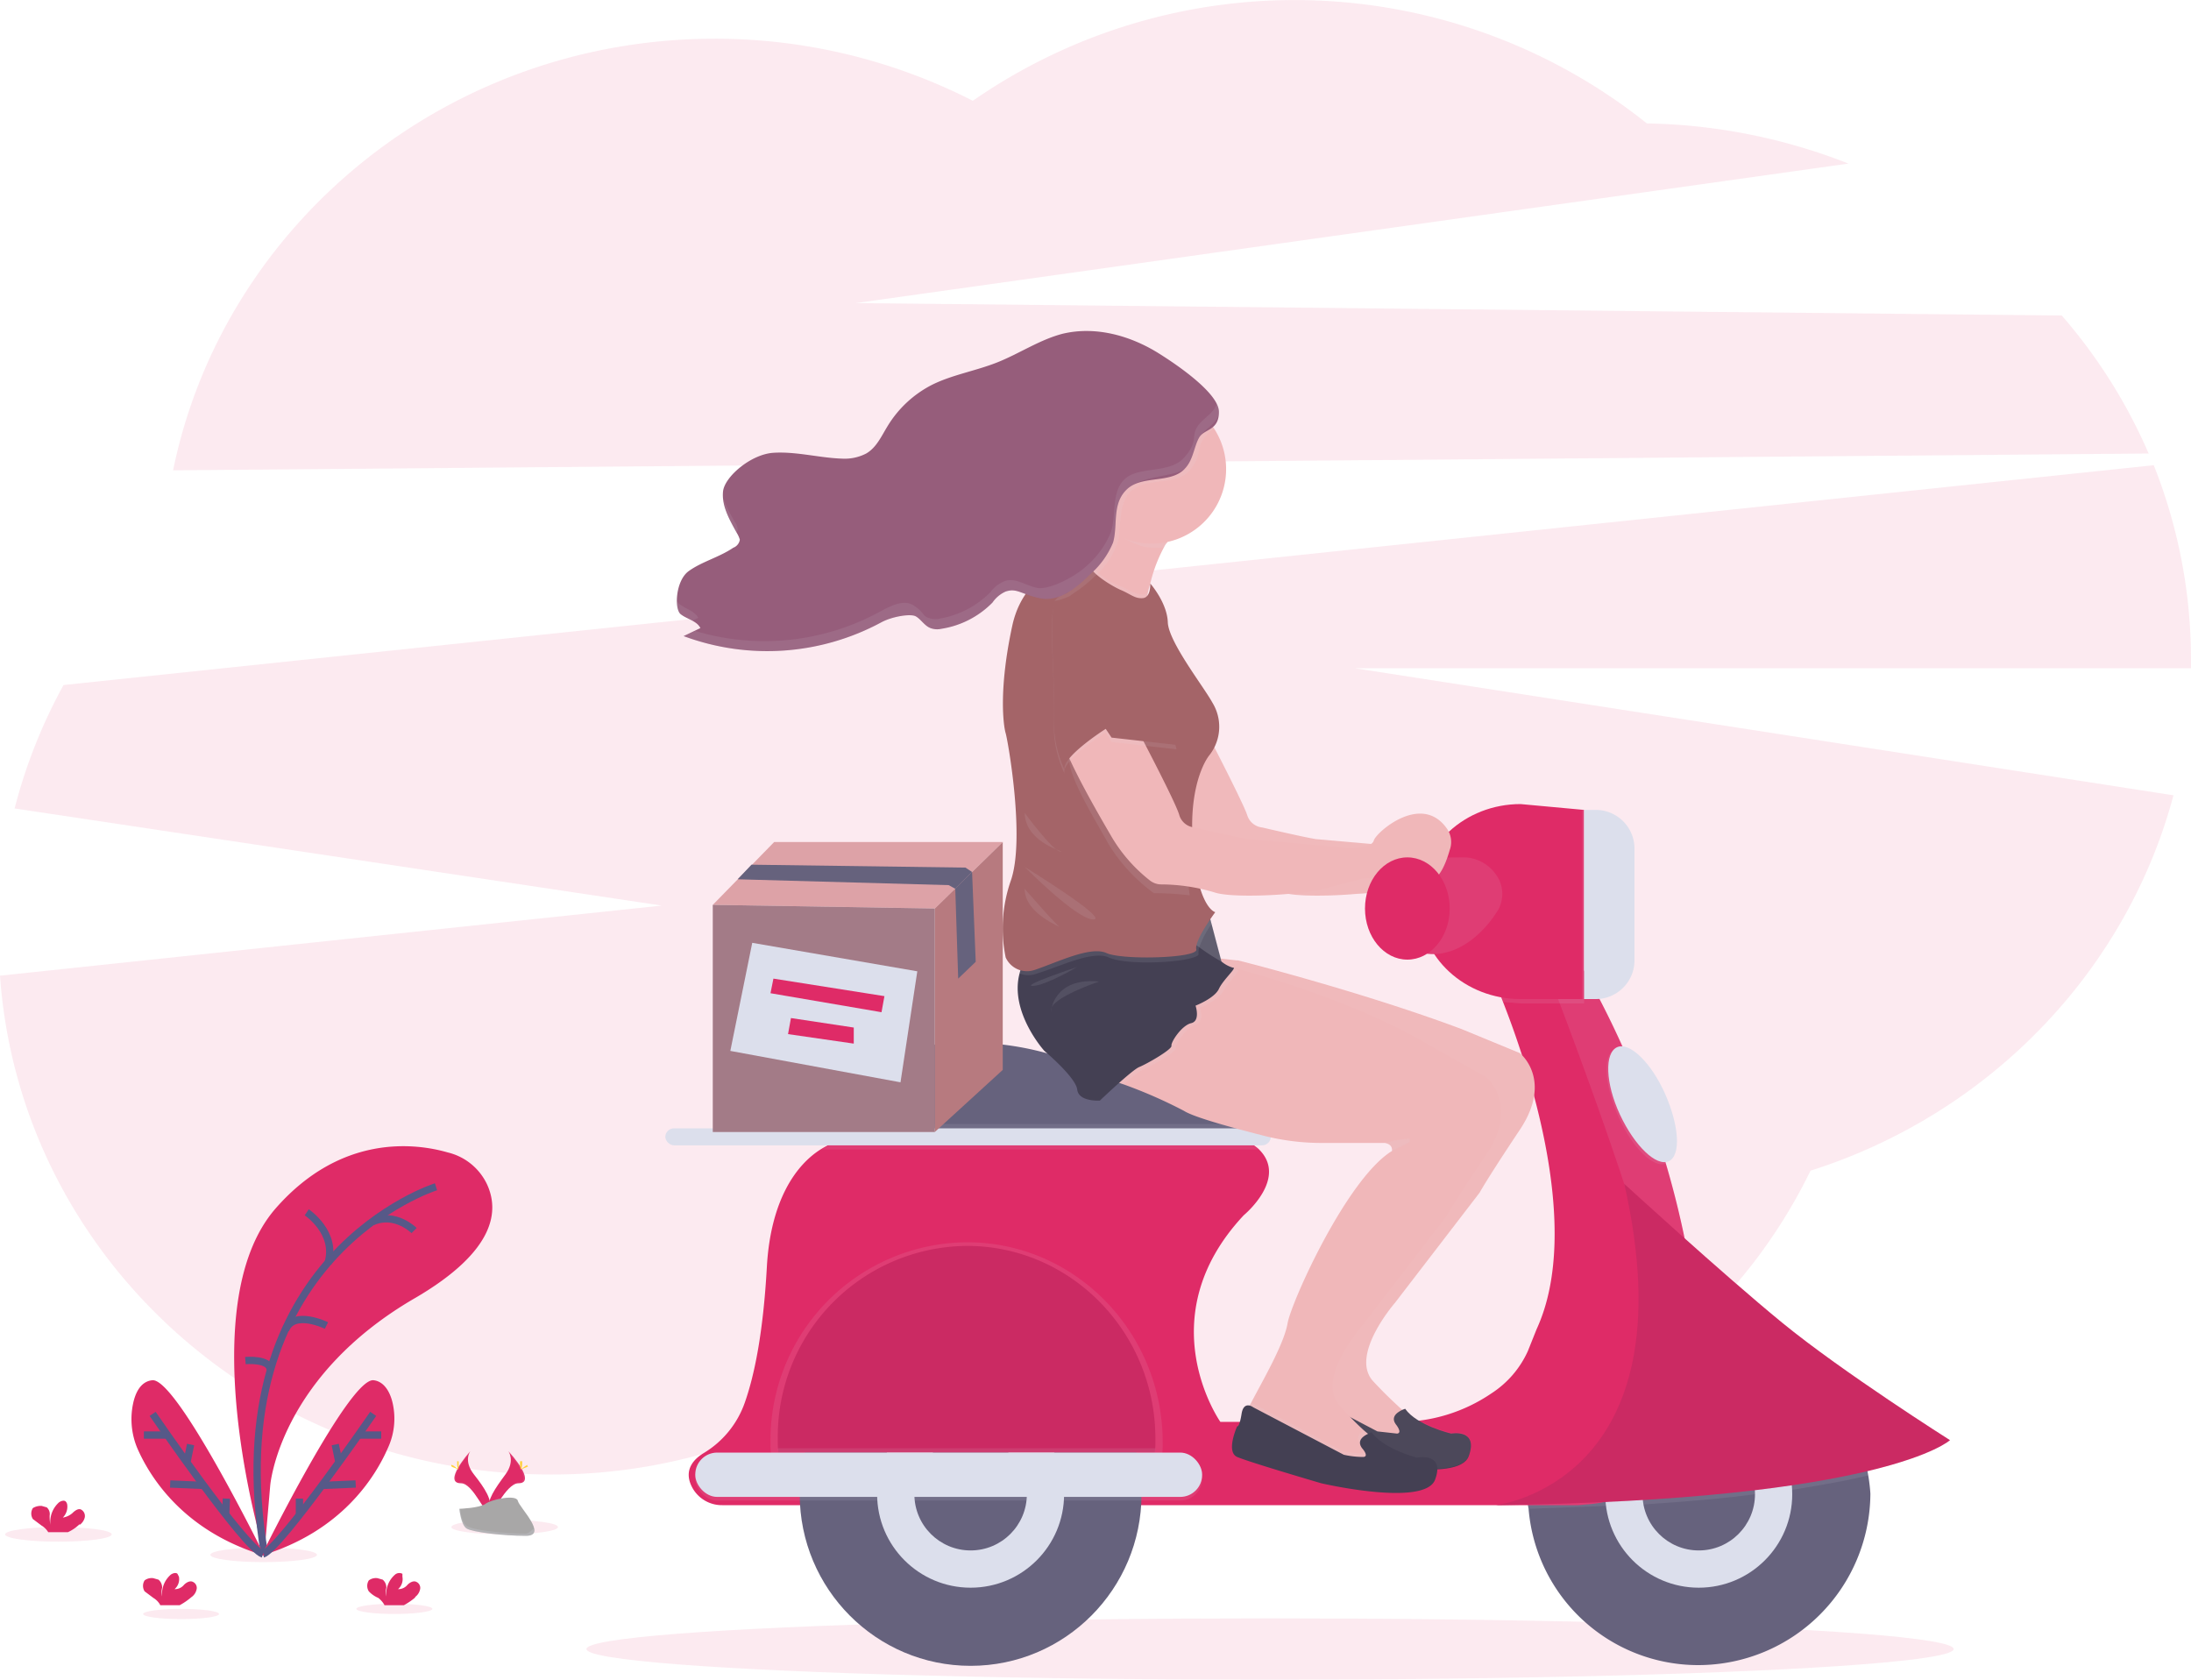 <svg id="ab3087c2-2aa2-4381-88d3-3a0018c117f1" data-name="Слой 1" xmlns="http://www.w3.org/2000/svg" viewBox="0 0 300 230"><g id="b2567fc2-0fda-40d8-9fb2-58ee4617422f" data-name="undraw on the way ldaq"><path id="e5efcd6d-dc9b-43dc-839c-129d9fec849f" data-name="Path 654" d="M294.2,62.1a72.7,72.7,0,0,0-11.9-18.9L117.2,41.5,253.1,22.4a78.9,78.9,0,0,0-27.6-5.5,77.3,77.3,0,0,0-92.3-3.1A77.5,77.5,0,0,0,97.9,5.3c-36.7,0-67.3,25.4-74.2,59.1Z" style="fill:#df2b67;isolation:isolate;opacity:0.1"/><path id="bf0e8908-2672-4f45-8433-037c5244d1c5" data-name="Path 655" d="M300,90.4a72,72,0,0,0-5.1-26.7L8.7,93.8A72.6,72.6,0,0,0,2,110.7L90.6,124,0,133.6c2.7,38.2,35.4,68.3,75.3,68.3a76.3,76.3,0,0,0,52-20.1,75.9,75.9,0,0,0,52.3,20.5c30.2,0,56.2-17.1,68.3-42,24.3-7.7,43.2-27.1,49.7-51.4L185.5,91.5H300Z" style="fill:#df2b67;isolation:isolate;opacity:0.1"/><ellipse id="b19f33fd-e853-4904-bed8-1524c2fc1d54" data-name="Ellipse 145" cx="8" cy="210.1" rx="7.3" ry="1" style="fill:#df2b67;isolation:isolate;opacity:0.1"/><ellipse id="adc8129d-0b11-42f7-84d8-1319e67d2f8f" data-name="Ellipse 146" cx="36.1" cy="212.9" rx="7.3" ry="1" style="fill:#df2b67;isolation:isolate;opacity:0.1"/><ellipse id="b6617536-8f48-49f6-ae4b-198e1d544c1f" data-name="Ellipse 147" cx="69.1" cy="209.1" rx="7.3" ry="1" style="fill:#df2b67;isolation:isolate;opacity:0.1"/><ellipse id="f176c9a6-5deb-4dd8-abd9-25d78459746f" data-name="Ellipse 148" cx="24.8" cy="221" rx="5.2" ry="0.7" style="fill:#df2b67;isolation:isolate;opacity:0.1"/><ellipse id="b85c425e-9353-4685-a863-d698e9c0037d" data-name="Ellipse 149" cx="54" cy="220.3" rx="5.2" ry="0.7" style="fill:#df2b67;isolation:isolate;opacity:0.1"/><path id="b95001b4-76ee-44f2-9217-c6a9f82c9851" data-name="Path 656" d="M36.2,212.7s-10.3-33.8,1.6-47.3c8.9-10.1,19-8.9,23.5-7.6a8,8,0,0,1,5.4,4.4c1.6,3.5,1.3,9-9.8,15.5C38.2,188.5,37,203.4,37,203.4Z" style="fill:#df2b67"/><path id="f2eda08e-23cc-4796-bc3c-50c5c7683a64" data-name="Path 657" d="M59.7,162.5S29.4,172,36.2,212.7" style="fill:none;stroke:#565988;stroke-miterlimit:10"/><path id="ae8f302d-3b68-4cdc-a9b3-65ba2b2a89a1" data-name="Path 658" d="M42,166s4.2,2.8,2.9,7" style="fill:none;stroke:#565988;stroke-miterlimit:10"/><path id="bf2e7e4b-2765-4c73-ae88-a7535fe98241" data-name="Path 659" d="M56.7,168.5s-2.6-2.6-5.7-1.2" style="fill:none;stroke:#565988;stroke-miterlimit:10"/><path id="afb2fa88-8007-43c4-b264-6f113df9c702" data-name="Path 660" d="M44.7,181.5s-4.5-2.2-5.6.6" style="fill:none;stroke:#565988;stroke-miterlimit:10"/><path id="bcf40e07-4335-444b-98c4-5c23661770c4" data-name="Path 661" d="M33.6,186.3s3.4-.3,3.4,1.3" style="fill:none;stroke:#565988;stroke-miterlimit:10"/><path id="e7f11e78-56c8-498e-8b0c-474864f10f2f" data-name="Path 662" d="M35.8,213s12.1-24.6,15.4-24c1.5.2,2.3,1.8,2.6,3.3a9.6,9.6,0,0,1-.7,6C51.4,202.2,46.8,209.7,35.8,213Z" style="fill:#df2b67"/><path id="bd3a85e9-f043-4d13-8b3f-59c3f2d86d66" data-name="Path 663" d="M51.1,193.6S38.4,212,36,212.8" style="fill:none;stroke:#565988;stroke-miterlimit:10"/><line id="aeea1b38-299d-4893-a8f0-5e104ce2a576" data-name="Line 17" x1="52.2" y1="196.5" x2="49.3" y2="196.5" style="fill:none;stroke:#565988;stroke-miterlimit:10"/><line id="ade0a50c-c365-446f-812a-9a667f9e090d" data-name="Line 18" x1="48.7" y1="203.2" x2="44.1" y2="203.4" style="fill:none;stroke:#565988;stroke-miterlimit:10"/><line id="be04d6f1-4f92-4180-af87-57fc6a53e040" data-name="Line 19" x1="45.9" y1="197.8" x2="46.4" y2="200.2" style="fill:none;stroke:#565988;stroke-miterlimit:10"/><line id="e2ed778a-c81c-4dc4-b0ba-75d92cb4acce" data-name="Line 20" x1="41" y1="205.2" x2="41" y2="207.4" style="fill:none;stroke:#565988;stroke-miterlimit:10"/><path id="a4856618-01b8-43fb-8ae1-376349a5a6f0" data-name="Path 664" d="M36.2,213s-12.1-24.6-15.4-24c-1.6.2-2.3,1.8-2.6,3.3a10.3,10.3,0,0,0,.6,6C20.5,202.2,25.1,209.7,36.2,213Z" style="fill:#df2b67"/><path id="f3c8a59a-1686-4b4a-8067-72db969eac00" data-name="Path 665" d="M20.9,193.6S33.5,212,36,212.8" style="fill:none;stroke:#565988;stroke-miterlimit:10"/><line id="eedc9518-30e0-41ea-b3c5-7e62f21570ff" data-name="Line 21" x1="19.7" y1="196.5" x2="22.7" y2="196.5" style="fill:none;stroke:#565988;stroke-miterlimit:10"/><line id="b8d3f7fd-d274-4174-b6f2-9b38ef042c21" data-name="Line 22" x1="23.3" y1="203.2" x2="27.9" y2="203.4" style="fill:none;stroke:#565988;stroke-miterlimit:10"/><line id="b90b8764-702a-47a4-9323-4dbad0cc82a8" data-name="Line 23" x1="26.1" y1="197.8" x2="25.6" y2="200.2" style="fill:none;stroke:#565988;stroke-miterlimit:10"/><line id="bed706dc-180f-4af5-8a84-a011c24212b7" data-name="Line 24" x1="31" y1="205.2" x2="30.9" y2="207.4" style="fill:none;stroke:#565988;stroke-miterlimit:10"/><path id="b70672a6-1fc6-44c2-a189-99ce64b9607e" data-name="Path 666" d="M56.8,218.7a1.7,1.7,0,0,0,.7-1,.9.9,0,0,0-.5-1.1c-.4-.2-.9.1-1.2.4a1.6,1.6,0,0,1-1.3.6,1.8,1.8,0,0,0,.6-1.7v-.4a.9.9,0,0,0-1,.1,3.5,3.5,0,0,0-1.2,3,2.4,2.4,0,0,1,0-1.2,1.4,1.4,0,0,0-.5-1.1l-.7-.2a1.6,1.6,0,0,0-1.2.3,1.4,1.4,0,0,0,0,1.5,3.8,3.8,0,0,0,1.3.9,3.4,3.4,0,0,1,.8.9.1.1,0,0,0,.1.1h2.6a9.1,9.1,0,0,0,1.6-1.1Z" style="fill:#df2b67"/><path id="b6d85099-d034-485f-810b-2ca329eb513b" data-name="Path 667" d="M10.9,208.8a1.7,1.7,0,0,0,.7-1,1,1,0,0,0-.5-1.1c-.4-.2-.9.2-1.2.5a2.6,2.6,0,0,1-1.3.6,2.1,2.1,0,0,0,.6-1.8.8.8,0,0,0-.2-.4c-.2-.2-.6-.1-.9.1a3.6,3.6,0,0,0-1.2,3.1,6.2,6.2,0,0,1-.1-1.3,1.2,1.2,0,0,0-.4-1.1l-.7-.2a2.1,2.1,0,0,0-1.2.3,1.4,1.4,0,0,0,0,1.5l1.2.9a2.6,2.6,0,0,1,.9.9H9.3a5.7,5.7,0,0,0,1.6-1.1Z" style="fill:#df2b67"/><path id="e20ac09a-b97e-459b-b376-af4e8774dc61" data-name="Path 668" d="M26.2,218.7a1.7,1.7,0,0,0,.7-1,.9.9,0,0,0-.5-1.1c-.4-.2-.9.1-1.2.4a1.6,1.6,0,0,1-1.3.6,1.8,1.8,0,0,0,.6-1.7l-.2-.4c-.2-.2-.6-.1-.9.1a3.5,3.5,0,0,0-1.2,3,2.4,2.4,0,0,1,0-1.2,1.4,1.4,0,0,0-.5-1.1l-.7-.2a1.6,1.6,0,0,0-1.2.3,1.4,1.4,0,0,0,0,1.5l1.2.9a2.6,2.6,0,0,1,.9.9.1.1,0,0,0,.1.1h2.6A9.1,9.1,0,0,0,26.2,218.7Z" style="fill:#df2b67"/><path id="a32cd32b-9352-4111-ba87-f246f9552d65" data-name="Path 669" d="M69.6,198.7s1,1.3-.4,3.2-2.6,3.6-2.2,4.8,2.2-3.6,4-3.6S71.6,200.9,69.6,198.7Z" style="fill:#df2b67"/><path id="aa351174-d2e7-46d3-b217-3aed817af118" data-name="Path 670" d="M69.6,198.7l.2.4c1.7,2,2.7,3.9,1,4s-3.4,2.8-3.8,3.5h0s2.2-3.6,4-3.6S71.6,200.9,69.6,198.7Z" style="fill:#dfe0ec;isolation:isolate;opacity:0.1"/><path id="a06ee770-f7d0-4e36-b19e-1083d0281f57" data-name="Path 671" d="M71.5,200.4c0,.4-.1.8-.2.8a3.8,3.8,0,0,1-.1-.8c0-.5.1-.3.2-.3S71.5,199.9,71.5,200.4Z" style="fill:#ffd13a"/><path id="e59c0518-db57-48fe-b8c0-c0c4a3214ea1" data-name="Path 672" d="M72.1,200.9l-.8.3.7-.5c.4-.2.2-.1.2,0S72.5,200.7,72.1,200.9Z" style="fill:#ffd13a"/><path id="bf66076c-cf53-4883-8ac0-45bd7a64105e" data-name="Path 673" d="M64.4,198.7s-1,1.3.5,3.2,2.6,3.6,2.1,4.8-2.1-3.6-3.9-3.6S62.5,200.9,64.4,198.7Z" style="fill:#df2b67"/><path id="a41b8a65-9073-4767-b158-e317c37d343e" data-name="Path 674" d="M64.4,198.7l-.2.4c-1.7,2-2.6,3.9-1,4s3.4,2.8,3.9,3.5H67s-2.1-3.6-3.9-3.6S62.5,200.9,64.4,198.7Z" style="fill:#dfe0ec;isolation:isolate;opacity:0.1"/><path id="a572e089-20e5-4773-8d89-4b22d9f2cfff" data-name="Path 675" d="M62.6,200.4a3.8,3.8,0,0,0,.1.8c.1,0,.1-.4.1-.8s0-.3-.1-.3S62.6,199.9,62.6,200.4Z" style="fill:#ffd13a"/><path id="bfc7314c-92ba-476b-8dc9-7f067f515f18" data-name="Path 676" d="M62,200.9l.8.3-.7-.5c-.4-.2-.3-.1-.3,0S61.6,200.7,62,200.9Z" style="fill:#ffd13a"/><path id="ba1fb4ce-c604-4d95-aaaf-22eec9b15e6e" data-name="Path 677" d="M62.9,206.6s2.8-.1,3.6-.7,4.2-1.3,4.4-.4,4.2,4.8,1.1,4.8-7.3-.5-8.1-1S62.9,206.6,62.9,206.6Z" style="fill:#a8a7a7"/><path id="a5613157-41b3-4796-8664-3b60a56a1f9b" data-name="Path 678" d="M72,210c-3.1,0-7.2-.5-8-1s-.9-1.8-1-2.4h-.1s.2,2.2,1,2.7,4.9,1,8.1,1c.9,0,1.2-.4,1.1-.8S72.7,209.9,72,210Z" style="fill:#dfe0ec;isolation:isolate;opacity:0.2"/><ellipse id="eae3baf2-17e1-4acb-965a-fa23b3d9a00a" data-name="Ellipse 150" cx="173.9" cy="225.8" rx="93.6" ry="4.2" style="fill:#df2b67;isolation:isolate;opacity:0.1"/><path id="b5bf3c94-1f56-43a4-b649-cc2012202f7c" data-name="Path 679" d="M164.4,98.7s5.9,11.3,6.4,13a2.4,2.4,0,0,0,2,1.6s6,1.4,7.4,1.6l13.7,1.2s3.1.1,3.5-1,6.4-6.5,9.9-1.8a3.8,3.8,0,0,1,.5,3.1c-.6,2.1-2,5.3-3.4,3.3s-4.3-2-4.3-.5-3.2.9-4.2,1.1l-4.2,1.1a25.1,25.1,0,0,1-6,1c-3.4.3-8.3.4-10.1-.2a25.8,25.8,0,0,0-7.3-1.1,2.5,2.5,0,0,1-1.5-.5,23.4,23.4,0,0,1-5.5-6.2c-2.4-4.3-7.5-13.1-7.1-15.7S164.4,98.7,164.4,98.7Z" style="fill:#f0b7b9"/><path id="ef186a43-0d5a-4095-849a-823e251c4c36" data-name="Path 680" d="M164.4,98.7s5.9,11.3,6.4,13a2.4,2.4,0,0,0,2,1.6s6,1.4,7.4,1.6l13.7,1.2s3.1.1,3.5-1,6.4-6.5,9.9-1.8a3.8,3.8,0,0,1,.5,3.1c-.6,2.1-2,5.3-3.4,3.3s-4.3-2-4.3-.5-3.2.9-4.2,1.1l-4.2,1.1a25.1,25.1,0,0,1-6,1c-3.4.3-8.3.4-10.1-.2a25.8,25.8,0,0,0-7.3-1.1,2.5,2.5,0,0,1-1.5-.5,23.4,23.4,0,0,1-5.5-6.2c-2.4-4.3-7.5-13.1-7.1-15.7S164.4,98.7,164.4,98.7Z" style="fill:#dfe0ec;isolation:isolate;opacity:0.05"/><path id="a4216426-f3fe-4a47-9913-6a9dccddf681" data-name="Path 681" d="M232.8,184.1c-2.7,2.9-4.7,4.1-4.6,1,.3-9.4-16.2-51.8-16.2-51.8l4.9-.4C227.5,151.2,231.5,170.1,232.8,184.1Z" style="fill:none"/><path id="a3bb34e2-4650-4cf1-bbf4-bcc5e686aa28" data-name="Path 682" d="M256.1,204.6A23.6,23.6,0,0,1,232.6,228a23.3,23.3,0,0,1-23.3-21.4,4.9,4.9,0,0,1-.1-1.2h0v-.9a23.5,23.5,0,0,1,46.9,0Z" style="fill:#66627d"/><ellipse id="b1ed2f94-b193-4e76-bcd2-ec2e8b30f7f4" data-name="Ellipse 151" cx="232.6" cy="204.6" rx="12.8" ry="12.8" style="fill:#dcdfec"/><ellipse id="e550e54f-b994-419f-9995-495f2f231cba" data-name="Ellipse 152" cx="232.6" cy="204.6" rx="7.7" ry="7.7" style="fill:#66627d"/><path id="e14c714e-304b-4523-83c9-229ae61ad9f0" data-name="Path 683" d="M171.1,160l-56.4,1.1v-8.3c.5-6.7,7.3-9,13.6-9.8a40,40,0,0,1,14.6,1.1c11.9,3.2,19.6,3.8,23.3,3.9a3.5,3.5,0,0,1,3.5,2.9c.2.9.3,2,.5,3s.3,1.6.4,2.3S171.1,160,171.1,160Z" style="fill:#66627d"/><path id="fc2eba7c-7471-4ffb-80d0-b025d148bc67" data-name="Path 684" d="M216.1,206.1H98.9a4.6,4.6,0,0,1-4.3-2.8c-.9-2.1.4-3.5,1.7-4.3a13.1,13.1,0,0,0,5.7-7c1.3-3.7,2.5-9.5,3-18.5s3.9-14,7.5-16.2h0a14.3,14.3,0,0,1,9.9-1.8l47.5.3a9.7,9.7,0,0,1,2.4,1.5c4.2,4-2,9.1-2,9.1-13.2,14.1-3.2,28.3-3.2,28.3h24.3a22.5,22.5,0,0,0,12.8-3.9,13.5,13.5,0,0,0,5-5.8l1.2-3c6.4-13.9-1.3-36.4-4.6-44.8-.8-2.1-1.4-3.4-1.4-3.4l7.6-.5,4.9-.4h0a126.7,126.7,0,0,1,15.9,51.2l.3,3.8A17,17,0,0,1,217.2,206Z" style="fill:#df2b67"/><path id="e9959fe7-e788-450d-8b40-89086d32701b" data-name="Path 685" d="M170.6,156.2H114.7v-2.3h55.5C170.3,154.7,170.5,155.5,170.6,156.2Z" style="fill:#dfe0ec;isolation:isolate;opacity:0.1"/><path id="a6003f72-ebd6-4de3-9343-745c04f5dcd2" data-name="Path 686" d="M172.3,157.4H112.5a14.3,14.3,0,0,1,9.9-1.8l47.5.3A7.8,7.8,0,0,1,172.3,157.4Z" style="fill:#dfe0ec;isolation:isolate;opacity:0.1"/><rect id="f9b435aa-615c-496f-8e49-e7c66009e3fd" data-name="Rectangle 11" x="91.1" y="154.5" width="82.9" height="2.33" rx="1.2" style="fill:#dcdfec"/><path id="a23c9594-e081-47a0-bd8b-7c8e6578eb0a" data-name="Path 687" d="M232.8,184.1c-2.7,2.9-4.7,4.1-4.6,1,.3-9.4-16.2-51.8-16.2-51.8l4.9-.4C227.5,151.2,231.5,170.1,232.8,184.1Z" style="fill:#dfe0ec;isolation:isolate;opacity:0.1"/><path id="adc1df8d-164b-4049-9cb1-66fb97642d0e" data-name="Path 688" d="M255.9,202c-2.8.7-6.2,1.3-10.5,2l-5.1.6c-4.4.6-9.4,1-15.2,1.4l-5.2.2-10.6.4v-1.2h0c5.3-2.1,13.6-7.8,15-22.7a23.4,23.4,0,0,1,30.3,13.4,24.1,24.1,0,0,1,1.4,5.9Z" style="fill:#dfe0ec;isolation:isolate;opacity:0.1"/><path id="afec27fd-b278-4d28-ae86-a6ffd152b2b8" data-name="Path 689" d="M204.8,206.1s26.9-3,17.6-44c0,0,13.3,12.2,21.6,19s23,16.1,23,16.1S258.2,205.4,204.8,206.1Z" style="fill:#df2b67"/><path id="b9ed4027-d23e-408a-8218-b7d941ecf2a1" data-name="Path 690" d="M204.8,206.1s26.9-3,17.6-44c0,0,13.3,12.2,21.6,19s23,16.1,23,16.1S258.2,205.4,204.8,206.1Z" style="fill:#1d1f3f;isolation:isolate;opacity:0.1"/><ellipse id="af6bc937-a7e9-47e3-ae4e-a9d965efbdca" data-name="Ellipse 153" cx="132.9" cy="204.6" rx="23.4" ry="23.5" style="fill:#66627d"/><ellipse id="b3a57345-55e5-4dfd-9f6d-8cd8c63c81c9" data-name="Ellipse 154" cx="132.9" cy="204.6" rx="12.8" ry="12.8" style="fill:#dcdfec"/><ellipse id="e0c64cea-e255-4c70-8848-c58390ac24f0" data-name="Ellipse 155" cx="132.9" cy="204.6" rx="7.7" ry="7.7" style="fill:#66627d"/><path id="aec68084-d913-4f5a-b3fa-003272a842bc" data-name="Path 691" d="M159.2,197.5c0-15.1-12-27.4-26.8-27.4a27.1,27.1,0,0,0-26.9,27.4,12.1,12.1,0,0,0,.1,1.9h53.5A12.1,12.1,0,0,0,159.2,197.5Z" style="fill:#dfe0ec;isolation:isolate;opacity:0.1"/><path id="becb4a47-7768-485a-bfcc-c21c97f2884a" data-name="Path 692" d="M158.2,197c0-14.6-11.6-26.4-25.8-26.4A26.1,26.1,0,0,0,106.5,197a11.5,11.5,0,0,0,.1,1.9h51.5A11.5,11.5,0,0,0,158.2,197Z" style="fill:#df2b67"/><path id="a36b6648-5c42-4ed6-aaea-98a4847ad383" data-name="Path 693" d="M158.2,197v1.3a1.3,1.3,0,0,1-.1.6H106.6c0-.2-.1-.4-.1-.6V197a26.1,26.1,0,0,1,25.9-26.4C146.6,170.6,158.2,182.4,158.2,197Z" style="fill:#1d1f3f;isolation:isolate;opacity:0.1"/><path id="ec51322e-1188-4352-beec-afb4eb8af912" data-name="Path 694" d="M158.2,198.3a1.3,1.3,0,0,1-.1.6H106.6c0-.2-.1-.4-.1-.6Z" style="fill:#dfe0ec;isolation:isolate;opacity:0.1"/><rect id="a260d558-2f74-4015-abdb-044327c17932" data-name="Rectangle 12" x="95.2" y="199.4" width="69.4" height="6.07" rx="3" style="fill:#dfe0ec;isolation:isolate;opacity:0.1"/><rect id="a98eb15b-1335-42af-95dd-34a8ac059cf8" data-name="Rectangle 13" x="95.2" y="198.9" width="69.4" height="6.07" rx="3" style="fill:#dcdfec"/><path id="e903870a-cfee-4bda-877e-b851310763f4" data-name="Path 2195" d="M221.1,143.7c1.7-.8,4.7,2.1,6.7,6.4s2.1,8.4.4,9.2-4.7-2.1-6.6-6.4S219.4,144.5,221.1,143.7Z" style="fill:#dfe0ec;isolation:isolate;opacity:0.1"/><path id="e3372873-9731-4ee6-8116-f817af5a0eca" data-name="Path 2196" d="M221.4,143.4c1.7-.8,4.7,2.1,6.6,6.4s2.2,8.4.5,9.2-4.7-2.1-6.7-6.4S219.7,144.2,221.4,143.4Z" style="fill:#dcdfec"/><path id="b9025bd8-d916-44e7-8e38-69036d787f25" data-name="Path 695" d="M216.9,132.9v4.5h-8.7l-2.4-.2c-.8-2.1-1.4-3.3-1.4-3.3l7.6-.6Z" style="fill:#dfe0ec;isolation:isolate;opacity:0.1"/><path id="baee4481-d531-4fea-8833-1372d9483dd3" data-name="Path 696" d="M216.9,136.8h-8.7c-7.6,0-13.8-5.7-13.8-12.7v-1.2c0-7.1,6.2-12.8,13.8-12.8l8.7.8Z" style="fill:#df2b67"/><path id="b72439e5-84b7-4dc6-bcdf-ffefcf0d06ee" data-name="Path 697" d="M202.6,117.7s5.2,2.8,2.2,7.4c0,0-3.7,6.1-9.4,5.5l-2.1-12.9S200.2,117,202.6,117.7Z" style="fill:#df2b67"/><path id="ea41a6d3-bb06-45b1-b385-cdf9a87881cb" data-name="Path 698" d="M200.6,117.4a5.5,5.5,0,0,1,4.2,2.3,4.5,4.5,0,0,1,0,5.4s-3.7,6.1-9.4,5.5l-2.1-12.9C195.7,117.5,198.2,117.4,200.6,117.4Z" style="fill:#dfe0ec;isolation:isolate;opacity:0.1"/><path id="ba0c665e-f2d7-4f2c-9825-4b4a2ed3f8c7" data-name="Path 699" d="M216.6,110.9h1.6a5.3,5.3,0,0,1,5.3,5.3h0v15.3a5.3,5.3,0,0,1-5.3,5.3h-1.6Z" style="fill:#dfe0ec;isolation:isolate;opacity:0.1"/><path id="efe00c8e-656b-47ad-9964-02ac1d724be5" data-name="Path 700" d="M216.9,110.9h1.6a5.3,5.3,0,0,1,5.3,5.3h0v15.3a5.3,5.3,0,0,1-5.3,5.3h-1.6Z" style="fill:#dcdfec"/><path id="ac4203f5-f038-4b05-b9d1-3a998ee59a62" data-name="Path 701" d="M155.4,144.1l3.1,1.2a65.8,65.8,0,0,1,8.2,3.6c1.4.9,6.6,2.3,10.5,3.3a32.7,32.7,0,0,0,8.8,1.1h8.2c1.1.2,1,.9,1,1h0c-6.2,3.8-13.8,20.7-14.3,23.6s-3.5,8-5,10.8l-.8,1.6,1.8,2.2,5.5,2.4,5.2,2.3s5.5.3,5.6,0,.1-3.2.1-3.2a12.5,12.5,0,0,1-1.9-1.5c-1.2-1.1-2.4-2.3-3.5-3.5-3-3.6,3.1-10.6,3.1-10.6l11.6-15.1s.9-1.7,5.5-8.6,0-10.5,0-10.5l-8-3.3c-13.9-5.2-30.6-9.4-30.6-9.4h-.2l-3.6-.4Z" style="fill:#f0b7b9"/><path id="ffa57c16-c747-4ddd-a599-a15b95c8393e" data-name="Path 702" d="M191.1,195s1,1.2.2,1.3l-2.7-.3-12.4-6.5s-1.3-1-1.6.9-.6,1.7-.6,1.7-1.6,3.5,0,4.2,11.5,3.6,11.5,3.6,14.2,3.3,15.6-.5-2.4-3.1-2.4-3.1-4.7-1.1-6.3-3.4C192.4,192.9,190.1,193.6,191.1,195Z" style="fill:#444053"/><path id="b66b5c08-e16f-4450-b04f-6c8d74fce83f" data-name="Path 703" d="M208.1,144.3l-8-3.3c-13.9-5.2-30.6-9.4-30.6-9.4h-.3l-3.5-.4-10.3,12.9,3.1,1.2a65.8,65.8,0,0,1,8.2,3.6c1.4.9,6.6,2.3,10.5,3.3a32.7,32.7,0,0,0,8.8,1.1h8.2c1.1.2,1,.9,1,1h0c-6.2,3.8-13.8,20.7-14.3,23.6s-3.5,8-5,10.8l-.2.4c-.4,0-.9.1-1.1,1.2s-.5,1.7-.5,1.7-1.7,3.5,0,4.2,11.4,3.6,11.4,3.6,14.2,3.3,15.6-.5-2.4-3.1-2.4-3.1-4.7-1.1-6.3-3.4l-.4.2-.6-.5c-1.2-1.1-2.4-2.3-3.5-3.5-3-3.6,3.1-10.6,3.1-10.6l11.6-15.1s1-1.7,5.5-8.6S208.1,144.3,208.1,144.3Z" style="fill:#dfe0ec;isolation:isolate;opacity:0.05"/><path id="bbd0ff48-9c29-48f0-a0bf-4385cb65ea2b" data-name="Path 704" d="M145.8,80.7l.4.6.3.3,1.5,1.9,6.7,1.9c3.3.7,6.1,1.1,3.9-.8s-1.5-3.1-1-5.1a20,20,0,0,1,1.8-4.6,2.1,2.1,0,0,1,.4-.6,29.5,29.5,0,0,1,2.3-3.8,66.5,66.5,0,0,0-6.3-3.9c-2.6-1.3-4.7-1.9-3.4.8a6,6,0,0,1-.2,5.4.5.5,0,0,1-.2.4,15.6,15.6,0,0,1-2.7,4A23.2,23.2,0,0,1,145.8,80.7Z" style="fill:#f0b7b9"/><path id="be3cb4c7-2965-4793-b682-3f090d9d76c7" data-name="Path 705" d="M163.8,124l1.9,1.8,1.9,7.2h-3.1l-3.4-4.5Z" style="fill:#444053"/><path id="f71002fc-d962-4469-9dde-49674466af54" data-name="Path 706" d="M161.1,128.5l2,2.7,1.4,1.8h3.1l-.3-1.3-1.4-5.2-.2-.7-1.9-1.8-2.6,4.3Z" style="fill:#dfe0ec;isolation:isolate;opacity:0.1"/><path id="ae64118c-5e0b-465e-9d85-986bcb0e6829" data-name="Path 707" d="M161.1,128.5l2,2.7,1.4,1.8h3.1l-.3-1.3-1.4-5.2-.2-.7-1.9-1.8-2.6,4.3Z" style="fill:#dfe0ec;isolation:isolate;opacity:0.1"/><path id="e895dbae-540c-4157-a0ba-a77cff618aa9" data-name="Path 708" d="M150.7,147.4l3.2,1.1a65.8,65.8,0,0,1,8.2,3.6c1.4.9,6.6,2.3,10.5,3.3a32.2,32.2,0,0,0,8.8,1.1h8.2c1.1.2,1,.9,1,1.1h0c-6.2,3.8-13.8,20.7-14.3,23.6s-3.5,8-5,10.9l-.9,1.5,1.9,2.2,5.5,2.5,5.2,2.2s5.5.3,5.6,0,.1-3.2.1-3.2a13.3,13.3,0,0,1-1.9-1.4,39.8,39.8,0,0,1-3.5-3.6c-3-3.6,3-10.5,3-10.5L198,166.6s.9-1.7,5.5-8.5,0-10.6,0-10.6l-7.3-4.1c-11.4-6.9-27.4-10.9-27.4-10.9h-.2L165,132Z" style="fill:#f0b7b9"/><path id="fda29f10-0bf5-4170-8ddd-cc25cd330225" data-name="Path 709" d="M170.4,193.6l1.9,2.2,5.5,2.5,5.2,2.2s5.5.3,5.6,0,.1-3.2.1-3.2a13.3,13.3,0,0,1-1.9-1.4c-.6.3-1.2.9-.6,1.8s1,1.2.2,1.3a8.4,8.4,0,0,1-2.7-.4l-12.3-6.5h-.1Z" style="fill:#dfe0ec;isolation:isolate;opacity:0.1"/><path id="f8a7ae70-96b1-43ee-8392-4239fcba1d61" data-name="Path 710" d="M186.5,198.3s1,1.1.2,1.2a12.4,12.4,0,0,1-2.7-.3l-12.4-6.5s-1.3-1-1.6.9-.6,1.7-.6,1.7-1.6,3.5,0,4.2,11.5,3.6,11.5,3.6,14.2,3.3,15.6-.5-2.5-3-2.5-3-4.6-1.2-6.2-3.5C187.8,196.2,185.4,196.8,186.5,198.3Z" style="fill:#444053"/><path id="b0ad761d-886c-4a32-85cf-fa71c2fdbe89" data-name="Path 711" d="M151.5,72.1c1.6,1.1,4.1,2.9,6.3,2.9h1.6a39.9,39.9,0,0,1,2.7-4.4s-12.5-8.7-9.7-3.1C153.4,69.2,152.5,70.1,151.5,72.1Z" style="fill:#dfe0ec;isolation:isolate;opacity:0.1"/><path id="fe1c6424-47d2-494f-a229-203ff52f94d2" data-name="Path 712" d="M147.6,64.2a10.2,10.2,0,0,0,4.6,8.6l1,.6a10.2,10.2,0,1,0-4.6-13.8,10.6,10.6,0,0,0-1,4.6Z" style="fill:#f0b7b9"/><path id="a0a83469-dd5c-4719-941c-e229b4f71641" data-name="Path 713" d="M150.7,147.4l3.2,1.1a13.9,13.9,0,0,1,2.7-2.1c1.1-.4,4.5-2.4,4.4-2.9s1.4-2.8,2.7-3.2.6-2.3.6-2.3,2.5-1,3.2-2.3,2.6-3,1.9-2.9l-.8-.4L165,132Z" style="fill:#dfe0ec;isolation:isolate;opacity:0.1"/><path id="ab12370f-1e52-4641-bb57-dfe179593198" data-name="Path 714" d="M143,143.9s4.3,3.6,4.5,5.3,3.1,1.5,3.1,1.5,4.4-4.2,5.4-4.6,4.5-2.4,4.4-2.9,1.4-2.8,2.7-3.1.6-2.4.6-2.4,2.6-1,3.2-2.3,2.6-3,1.9-2.9a4.4,4.4,0,0,1-1.5-.8,27,27,0,0,1-3.1-2l-1.8-1.2-1.2-.2c-4.1-.6-17.6-2.1-20.7,2.9a6.7,6.7,0,0,0-.9,2.1C138.2,138.6,143,143.9,143,143.9Z" style="fill:#444053"/><path id="fb4833ca-d13c-42db-a3d9-aa34393f0d7a" data-name="Path 715" d="M147.5,132.4s-4.4,2.6-6.1,2.6S147.5,132.4,147.5,132.4Z" style="fill:#dfe0ec;isolation:isolate;opacity:0.1"/><path id="b7641516-30ff-4b3a-82cd-2c09516a6809" data-name="Path 716" d="M150.5,134.4s-6.6,2.2-6.6,3.9S143.3,133.7,150.5,134.4Z" style="fill:#dfe0ec;isolation:isolate;opacity:0.1"/><path id="a84dcc0b-e4ef-45a7-b370-080f0a8ab0b1" data-name="Path 717" d="M166.4,124.3v0Z" style="fill:#dfe0ec;isolation:isolate;opacity:0.1"/><path id="fac78797-f51c-49fb-a9c5-f58c8bec985c" data-name="Path 718" d="M145.8,80.7l.4.6.3.3,1.5,1.9,6.7,1.9c3.3.7,6.1,1.1,3.9-.8s-1.5-3.1-1-5.1h-.1s.1,1.9-1,1.9-1.6-.5-3-1.1a9.5,9.5,0,0,1-4.2-3A23.2,23.2,0,0,1,145.8,80.7Z" style="fill:#dfe0ec;isolation:isolate;opacity:0.1"/><path id="a7195ae3-6e02-49c4-9404-1c470222cc9c" data-name="Path 719" d="M139.6,133.3a3.3,3.3,0,0,0,2.4,0c3-.9,7.6-3.2,9.8-2.2s8.7.8,11.3.1c.7-.2,1.1-.4,1-.6a2.8,2.8,0,0,1,.1-.9,14.1,14.1,0,0,1,1.7-3.2l-.2-.7-1.9-1.8-2.6,4.3c-4.1-.6-17.6-2.1-20.7,2.8A8.5,8.5,0,0,0,139.6,133.3Z" style="fill:#dfe0ec;isolation:isolate;opacity:0.1"/><path id="f730f4f7-721c-4e99-912b-c5ba999ce8db" data-name="Path 720" d="M137.7,131.1a3.2,3.2,0,0,0,4,1.7c3-1,7.6-3.3,9.8-2.3s12.6.7,12.3-.5,2.6-5.1,2.6-5.1-1.6-.3-2.6-5.4c-.1-.7-.2-1.5-.3-2.5a29.1,29.1,0,0,1-.2-5.9c.4-5.5,2.3-7.7,2.3-7.7a6.3,6.3,0,0,0,.4-7.2c-1.2-2.2-6-8.3-6.1-11s-2.4-5.3-2.4-5.3.1,1.9-1,2-1.6-.5-3-1.1-4.2-2.4-4.3-3.4-8.7-.5-10.6,8.3-1.2,13.7-.9,14.7,2.7,14.5.7,20.2A19.8,19.8,0,0,0,137.7,131.1Z" style="fill:#a46468"/><path id="f02e26f2-d388-4467-8210-587a6079648f" data-name="Path 721" d="M151.8,115.6a23.3,23.3,0,0,0,6.2,6.7,40.3,40.3,0,0,1,4.9.3c-.1-.7-.2-1.6-.3-2.5a29.1,29.1,0,0,1-.2-5.9,2.2,2.2,0,0,1-1.1-1.4c-.5-1.6-4.7-9.3-4.7-9.3s-9.9-2.5-10.2,0S149.4,111.3,151.8,115.6Z" style="fill:#dfe0ec;isolation:isolate;opacity:0.1"/><path id="baa44493-d95a-4bc9-87c3-20d6d82a5d8b" data-name="Path 722" d="M155.1,98.7s6,11.3,6.4,13a2.4,2.4,0,0,0,2,1.6s6,1.4,7.4,1.6l13.7,1.2s3.2.1,3.5-1,6.4-6.5,9.9-1.8a3.2,3.2,0,0,1,.5,3.1c-.6,2.1-1.9,5.3-3.4,3.3s-4.3-2-4.3-.5-3.1.9-4.2,1.1l-4.2,1.1a25.1,25.1,0,0,1-6,1c-3.4.3-8.3.4-10.1-.2a25.8,25.8,0,0,0-7.3-1.1,2.5,2.5,0,0,1-1.5-.5,21.4,21.4,0,0,1-5.4-6.2c-2.5-4.3-7.6-13.1-7.2-15.7S155.1,98.7,155.1,98.7Z" style="fill:#f0b7b9"/><path id="eb19081e-ada3-4b91-9b6b-802b59a8a80c" data-name="Path 723" d="M153.1,83.1a78.3,78.3,0,0,1,4.7,9.1c1.5,3.8,3.3,10.4,3.3,10.4l-8.9-1-.8-1.3s-6.4,4-5.6,5.7a15.4,15.4,0,0,1-1.5-7.4c.2-4.8-.7-13.4,0-15.5S151,81.5,153.1,83.1Z" style="fill:#dfe0ec;isolation:isolate;opacity:0.1"/><path id="b05c5723-e80d-40ce-943f-198cbc67c336" data-name="Path 724" d="M144.3,98.1a16.1,16.1,0,0,0,1.5,7.4c-.7-1.7,5.6-5.7,5.6-5.7l.8,1.2,8.9,1s-1.8-6.6-3.3-10.4a51.2,51.2,0,0,0-3.1-6.2l-1.6-2.9a11,11,0,0,0-5.9-1.4l-.9.2a2.4,2.4,0,0,0-1.9,1v.2C143.6,84.6,144.5,93.2,144.3,98.1Z" style="fill:#a46468"/><path id="bc5a0c8f-5965-4e7e-99d9-8eea0b9124fb" data-name="Path 725" d="M140.3,111.3s3.8,5.2,4.9,5.3S140.4,115.6,140.3,111.3Z" style="fill:#dfe0ec;isolation:isolate;opacity:0.1"/><path id="bc2f973c-1cc4-4482-940a-6932e573d01d" data-name="Path 726" d="M140.3,118.7s7.1,7.2,9.4,7.2S140.3,118.7,140.3,118.7Z" style="fill:#dfe0ec;isolation:isolate;opacity:0.1"/><path id="f06fadad-5174-4120-9ff6-5b4eba4b0620" data-name="Path 727" d="M140.3,121.7s4.6,5.3,4.9,5.3S140.3,125.2,140.3,121.7Z" style="fill:#dfe0ec;isolation:isolate;opacity:0.1"/><path id="f46fcce5-b61e-4a8f-9422-08333c266707" data-name="Path 728" d="M144.4,82.3a8.6,8.6,0,0,0,2.1-.7l.7-.5a17.1,17.1,0,0,0,2.6-2.1,10.4,10.4,0,0,0,3.1-4.4,2.7,2.7,0,0,0,.3-1.2c.3-2.2.1-4.6,1.6-6.1l1-.7c2.2-1,5.5-.3,7.1-2.2s1-2.9,1.8-4.2a8.1,8.1,0,0,1,1.6-1.6,10.2,10.2,0,0,0-17.1,11.2,10.7,10.7,0,0,0,3,3,.8.8,0,0,1-.2.4,26.5,26.5,0,0,1-6.2,7.5l.4.5A2.9,2.9,0,0,0,144.4,82.3Z" style="fill:#dfe0ec;isolation:isolate;opacity:0.1"/><path id="ec53f77e-f2f5-483d-972a-607cfe04427d" data-name="Path 729" d="M162.3,64.1c-1.9,2.2-5.9.9-8,2.9s-1.2,4.9-1.9,7.3a11.6,11.6,0,0,1-3.2,4.4c-1.9,1.9-4.3,3.8-6.9,3.2s-3.1-1.4-4.6-.9a4.3,4.3,0,0,0-1.8,1.5,12.5,12.5,0,0,1-7,3.6,2.6,2.6,0,0,1-1.5-.1c-.8-.3-1.3-1.2-2-1.6s-3.2,0-4.7.8a32.9,32.9,0,0,1-27.1,1.9L95.9,86c-.5-1-1.8-1.2-2.7-1.9s-.7-4.6,1.1-5.9,4.2-1.9,6.1-3.2a1.4,1.4,0,0,0,.9-1.1,3.6,3.6,0,0,0-.4-.9c-1-1.8-2.1-3.7-1.9-5.7s3.8-5.1,6.9-5.3,6.3.7,9.4.8a6.4,6.4,0,0,0,3.3-.7c1.4-.8,2.1-2.4,2.9-3.7a15.2,15.2,0,0,1,6.1-5.7c2.8-1.4,6-1.9,9-3.1s5.8-3.1,8.9-3.9c4.6-1.1,9.5.3,13.5,2.9,1.9,1.2,7.9,5.2,7.9,7.8s-2,2.3-2.7,3.5S163.4,62.9,162.3,64.1Z" style="fill:#965d7b"/><g id="b160490d-8ff3-4ed9-b98d-10a80530a83b" data-name="Group 16" style="opacity:0.1"><path id="bc082175-a246-4e58-a622-b0ea78dfc937" data-name="Path 730" d="M100.7,71.6a1.6,1.6,0,0,1,.3.9c0,.1-.1.3-.1.4A11.4,11.4,0,0,1,99,68.2,21.6,21.6,0,0,0,100.7,71.6Z" style="fill:#dfe0ec"/><path id="e4890027-becb-4e78-a68a-68e7b181ee1e" data-name="Path 731" d="M92.9,82.6c.9.8,2.2,1,2.7,2l-.8.4-1.6-.9a3.2,3.2,0,0,1-.9-2.3l.6.8Z" style="fill:#dfe0ec"/><path id="fd6fb901-b874-4ed3-9179-e21d926c7084" data-name="Path 732" d="M120.4,83.8c1.5-.8,3.3-1.8,4.7-.9s1.2,1.4,2,1.7a2.9,2.9,0,0,0,1.6.1,12.8,12.8,0,0,0,6.9-3.6,4.5,4.5,0,0,1,1.9-1.5c1.4-.6,3,.6,4.5.9s5-1.3,7-3.2a12.5,12.5,0,0,0,3.1-4.4c.8-2.4,0-5.5,1.9-7.3s6.1-.7,8.1-2.9,1-2.9,1.8-4.2,2.4-1.9,2.7-3.3a2.7,2.7,0,0,1,.3,1.2c0,1.5-2,2.3-2.7,3.5s-.8,3-1.9,4.2-5.9.9-8,2.9-1.2,4.9-1.9,7.3a10.9,10.9,0,0,1-3.2,4.4c-1.9,1.9-4.3,3.8-6.9,3.2s-3.1-1.4-4.5-.9a4.7,4.7,0,0,0-1.9,1.5,12.5,12.5,0,0,1-7,3.6,2.6,2.6,0,0,1-1.5-.1c-.8-.3-1.3-1.2-2-1.6s-3.2,0-4.7.8a32.9,32.9,0,0,1-27.1,1.9l1.6-.7A33,33,0,0,0,120.4,83.8Z" style="fill:#dfe0ec"/></g><path id="b0a3b3ee-d84c-4661-ae5e-a87bd7d835dd" data-name="Path 733" d="M190.6,157.6l2.4-1.2v-.5a18.6,18.6,0,0,0-3.4.6C190.7,156.7,190.6,157.4,190.6,157.6Z" style="fill:#dfe0ec;isolation:isolate;opacity:0.1"/><ellipse id="ac54b6b6-082b-4df6-973a-5c7b10714b99" data-name="Ellipse 158" cx="192.7" cy="124.4" rx="5.8" ry="7" style="fill:#df2b67"/><path id="ffe87986-8501-4217-9e53-776c1bf28f01" data-name="Path 734" d="M137.3,115.3l-9.3,9.1-30.4-.5,8.4-8.6Z" style="fill:#dda2a7"/><path id="b31e3bcb-9b6d-4ff6-a07d-613780f5deb6" data-name="Path 735" d="M137.3,146.5V115.3l-9.3,9.1V155Z" style="fill:#b77a7f"/><path id="aa398d37-5140-41b5-8871-0406d8b095fd" data-name="Path 736" d="M97.6,123.9V155H128V124.4Z" style="fill:#dda2a7"/><path id="aa8a872e-efd7-4d89-8aeb-c1f175141fe4" data-name="Path 737" d="M97.6,123.9V155H128V124.4Z" style="fill:#1d1f3f;isolation:isolate;opacity:0.3"/><path id="e344d3ff-5a49-4994-8c90-2f814fbcb374" data-name="Path 738" d="M125.6,133,103,129.1l-3,14.8,23.3,4.3Z" style="fill:#dcdfec"/><path id="ba02855c-c1b9-42bc-bdd8-efa35100917a" data-name="Path 739" d="M121.1,136.4,105.9,134l-.4,2,15.2,2.6Z" style="fill:#df2b67"/><path id="b373b402-fd65-45c5-9eb3-7a9c934a353e" data-name="Path 740" d="M116.9,140.7l-8.6-1.3-.4,2.2,9,1.3Z" style="fill:#df2b67"/><path id="f698d2aa-5b24-412b-b505-5bc3d0c2e741" data-name="Path 741" d="M133.6,131.7l-.5-12.3-2.3,2.3.4,12.3Z" style="fill:#66627d"/><path id="ed09bac6-3d87-4de6-965f-b9aee9789413" data-name="Path 742" d="M102.9,118.4l29.3.4.9.6-2.3,2.3-.9-.5-28.9-.8Z" style="fill:#66627d"/></g></svg>